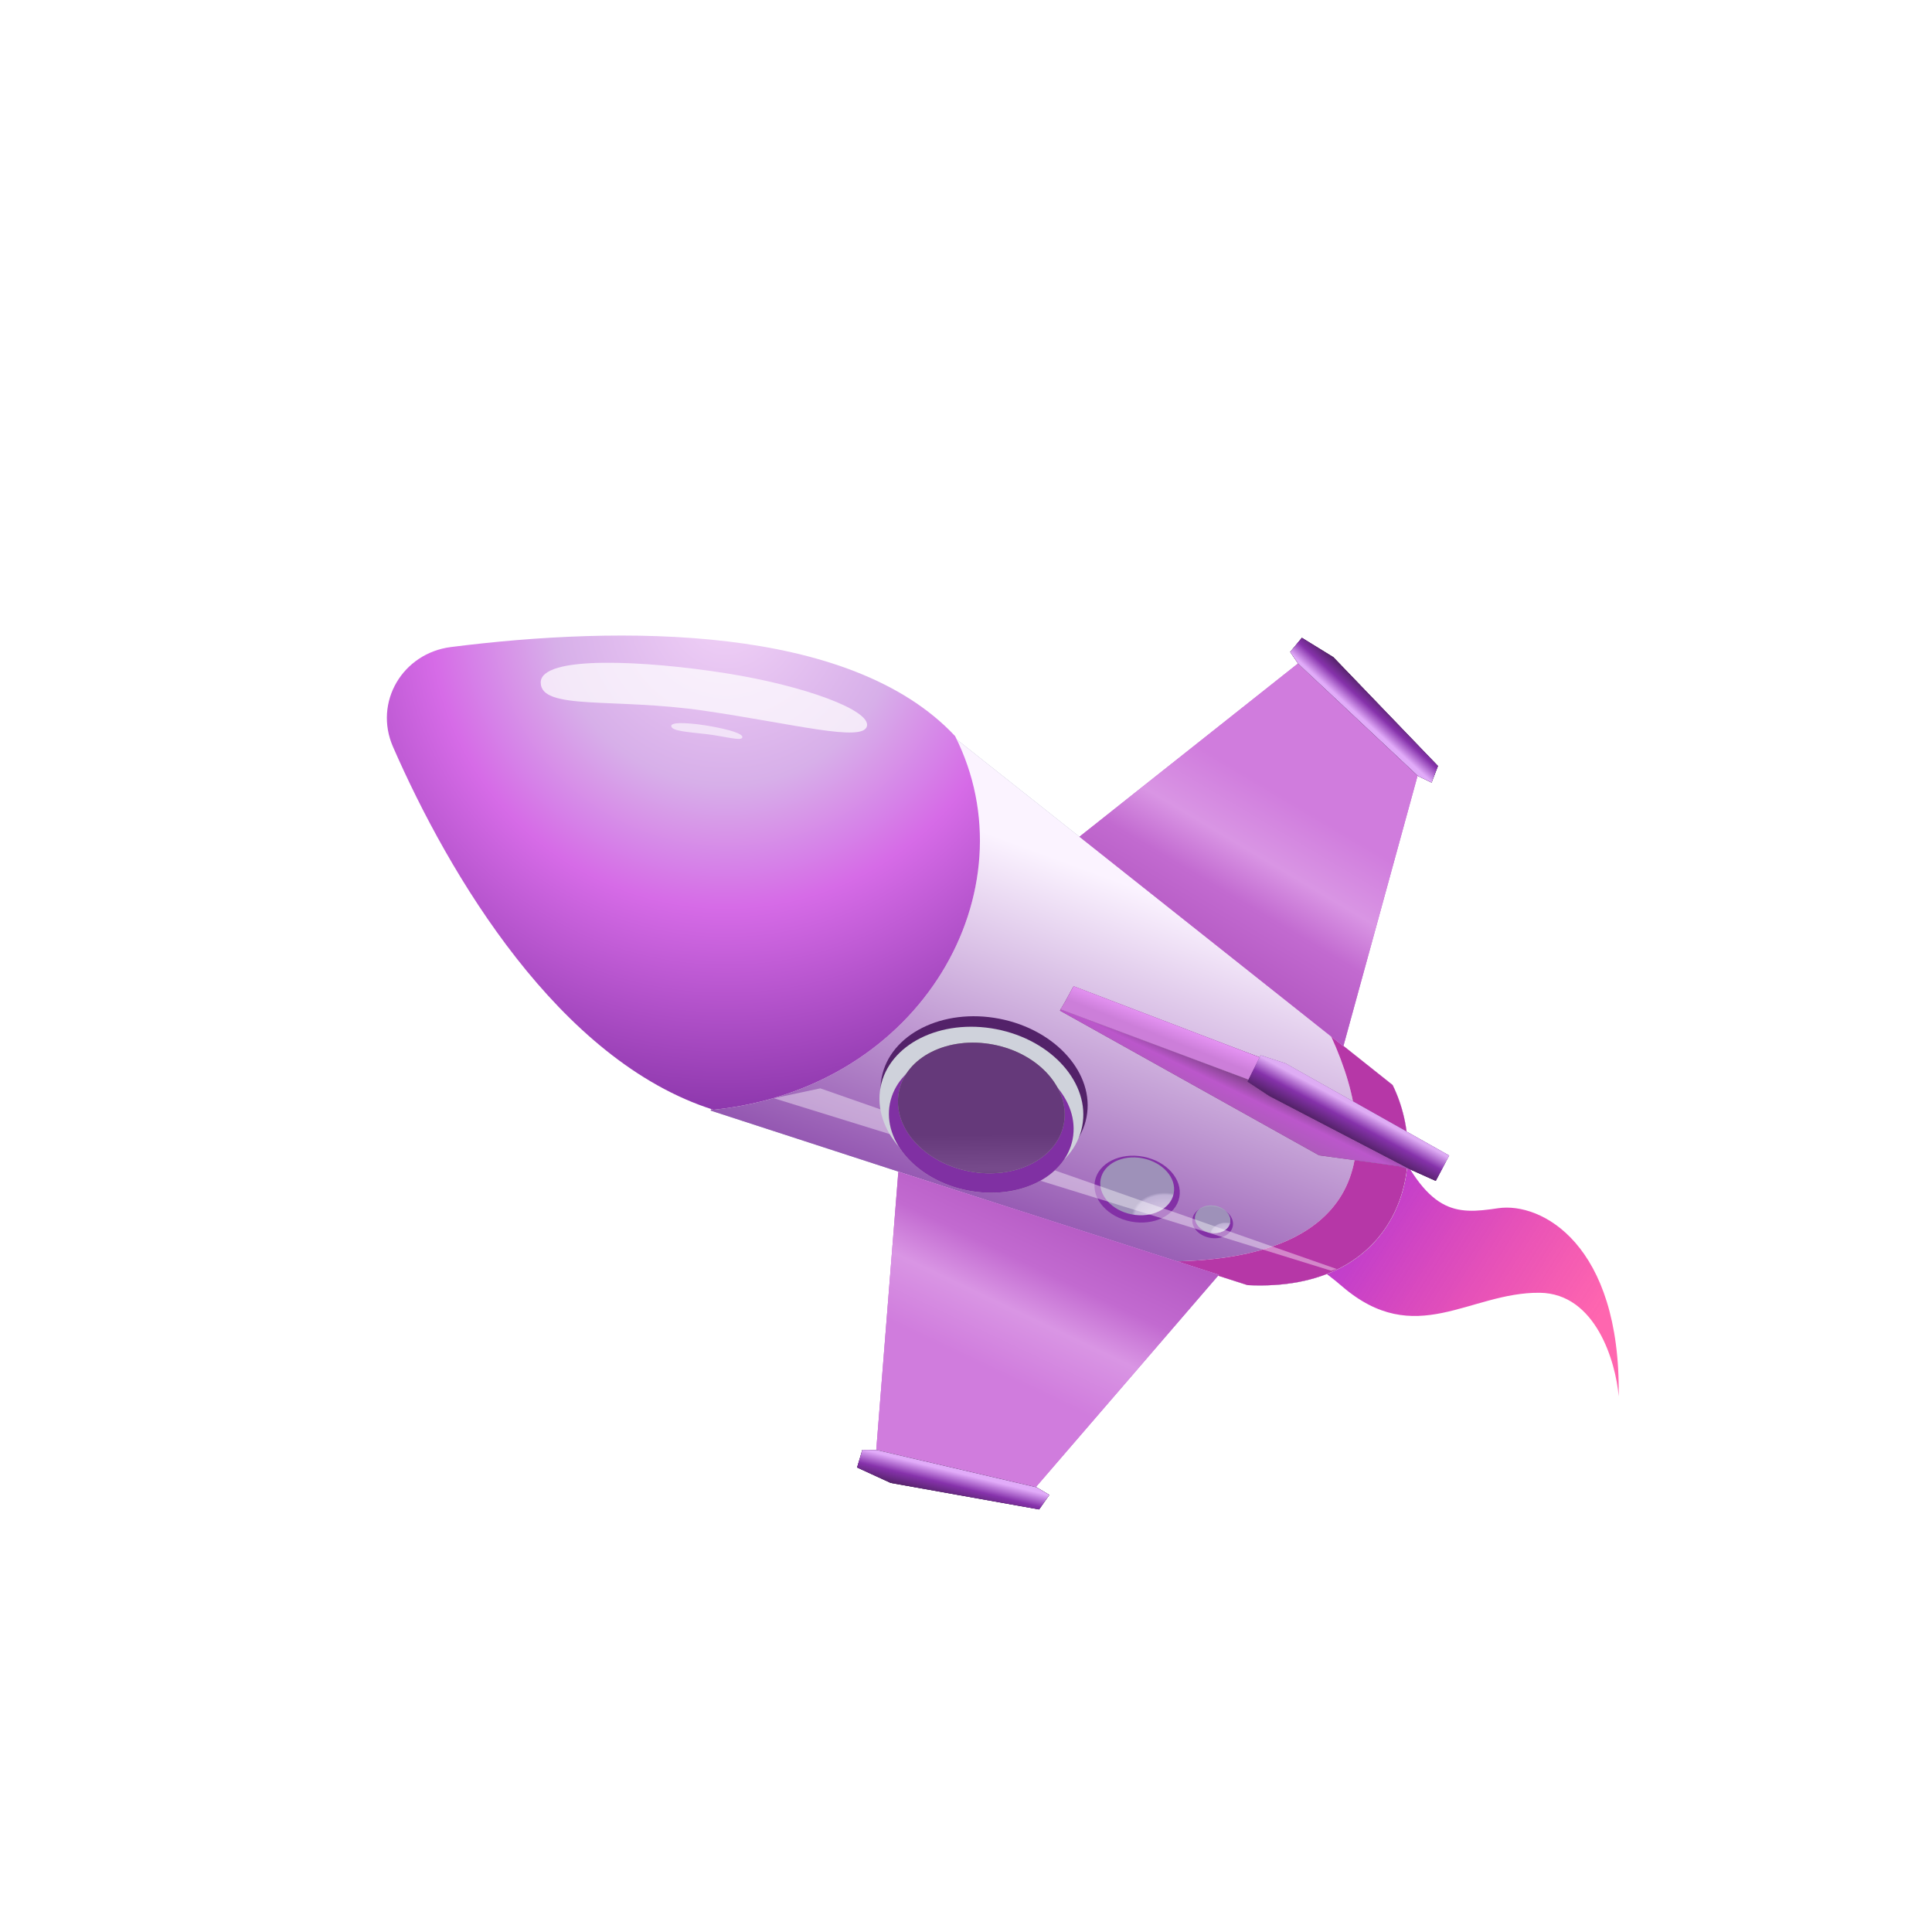 <svg width="597" height="597" viewBox="0 0 597 597" fill="none" xmlns="http://www.w3.org/2000/svg">
<path d="M429.377 349.01C417.639 322.588 396.524 328.049 370.527 328.571L338.783 346.357L371.508 386.736C379.694 386.212 391.949 377.893 414.665 397.447C437.38 417.001 454.056 399.265 475.762 399.475C493.127 399.643 499.281 420.881 500.187 431.479C500.829 384.399 476.247 371.358 462.902 373.353C449.558 375.349 441.114 375.432 429.377 349.01Z" fill="url(#paint0_linear)"/>
<path d="M429.377 349.01C417.639 322.588 396.524 328.049 370.527 328.571L338.783 346.357L371.508 386.736C379.694 386.212 391.949 377.893 414.665 397.447C437.38 417.001 454.056 399.265 475.762 399.475C493.127 399.643 499.281 420.881 500.187 431.479C500.829 384.399 476.247 371.358 462.902 373.353C449.558 375.349 441.114 375.432 429.377 349.01Z" fill="url(#paint1_radial)"/>
<g filter="url(#filter0_d)">
<path d="M422.33 327.267L287.136 220.101L211.561 335.159L377.497 389.113C424.117 391.426 434.6 352.169 422.33 327.267Z" fill="white"/>
<path d="M422.33 327.267L287.136 220.101L211.561 335.159L377.497 389.113C424.117 391.426 434.6 352.169 422.33 327.267Z" fill="#A8ACC2"/>
<path d="M422.33 327.267L287.136 220.101L211.561 335.159L377.497 389.113C424.117 391.426 434.6 352.169 422.33 327.267Z" fill="url(#paint2_linear)"/>
<path d="M422.328 327.266L403.265 312.099C420.923 350.625 411.002 380.823 354.566 381.8L377.495 389.112C424.115 391.425 434.598 352.167 422.328 327.266Z" fill="white"/>
<path d="M422.328 327.266L403.265 312.099C420.923 350.625 411.002 380.823 354.566 381.8L377.495 389.112C424.115 391.425 434.598 352.167 422.328 327.266Z" fill="#B637A7"/>
<path d="M319.508 304.275C319.749 304.211 322.305 299.478 323.553 297.119L392.705 323.017L435.542 347.62L431.461 354.398L424.13 352.333L399.602 349.01L319.508 304.275Z" fill="#C4C4C4"/>
<path d="M319.508 304.275C319.749 304.211 322.305 299.478 323.553 297.119L392.705 323.017L435.542 347.62L431.461 354.398L424.13 352.333L399.602 349.01L319.508 304.275Z" fill="#81368D"/>
<path d="M319.508 304.275C319.749 304.211 322.305 299.478 323.553 297.119L392.705 323.017L435.542 347.62L431.461 354.398L424.13 352.333L399.602 349.01L319.508 304.275Z" fill="url(#paint3_linear)"/>
<path d="M323.749 296.752C322.485 299.103 319.897 303.818 319.656 303.881L388.884 329.732L431.266 354.765L435.393 348.015L392.724 323.121L323.749 296.752Z" fill="#C4C4C4"/>
<path d="M323.749 296.752C322.485 299.103 319.897 303.818 319.656 303.881L388.884 329.732L431.266 354.765L435.393 348.015L392.724 323.121L323.749 296.752Z" fill="#81368D"/>
<path d="M323.749 296.752C322.485 299.103 319.897 303.818 319.656 303.881L388.884 329.732L431.266 354.765L435.393 348.015L392.724 323.121L323.749 296.752Z" fill="url(#paint4_linear)"/>
<path d="M262.776 439.949L269.595 354.069L368.638 385.924L311.845 451.787L262.776 439.949Z" fill="#C4C4C4"/>
<path d="M262.776 439.949L269.595 354.069L368.638 385.924L311.845 451.787L262.776 439.949Z" fill="#DA71EB"/>
<path d="M262.776 439.949L269.595 354.069L368.638 385.924L311.845 451.787L262.776 439.949Z" fill="url(#paint5_linear)"/>
<path d="M256.851 445.461L258.46 440.024L262.863 440.062L312.292 451.588L316.252 453.934L313.095 458.422L267.22 450.225L256.851 445.461Z" fill="#474747"/>
<path d="M256.851 445.461L258.46 440.024L262.863 440.062L312.292 451.588L316.252 453.934L313.095 458.422L267.22 450.225L256.851 445.461Z" fill="#542269"/>
<path d="M256.851 445.461L258.46 440.024L262.863 440.062L312.292 451.588L316.252 453.934L313.095 458.422L267.22 450.225L256.851 445.461Z" fill="url(#paint6_linear)"/>
<path d="M393.012 197.087L325.576 250.548L407.107 315.265L430.134 231.344L393.012 197.087Z" fill="#C4C4C4"/>
<path d="M393.012 197.087L325.576 250.548L407.107 315.265L430.134 231.344L393.012 197.087Z" fill="#DA71EB"/>
<path d="M393.012 197.087L325.576 250.548L407.107 315.265L430.134 231.344L393.012 197.087Z" fill="url(#paint7_linear)"/>
<path d="M394.288 189.089L390.673 193.453L393.155 197.097L430.218 231.828L434.367 233.819L436.333 228.694L404.008 195.069L394.288 189.089Z" fill="#474747"/>
<path d="M394.288 189.089L390.673 193.453L393.155 197.097L430.218 231.828L434.367 233.819L436.333 228.694L404.008 195.069L394.288 189.089Z" fill="#542269"/>
<path d="M394.288 189.089L390.673 193.453L393.155 197.097L430.218 231.828L434.367 233.819L436.333 228.694L404.008 195.069L394.288 189.089Z" fill="url(#paint8_linear)"/>
<path d="M381.554 318.103L377.519 326.22L384.239 330.654L428.41 353.65L435.654 356.898L439.801 349.061L389.141 320.565L381.554 318.103Z" fill="#474747"/>
<path d="M381.554 318.103L377.519 326.22L384.239 330.654L428.41 353.65L435.654 356.898L439.801 349.061L389.141 320.565L381.554 318.103Z" fill="url(#paint9_linear)"/>
<path d="M381.554 318.103L377.519 326.22L384.239 330.654L428.41 353.65L435.654 356.898L439.801 349.061L389.141 320.565L381.554 318.103Z" fill="url(#paint10_linear)"/>
<path d="M287.127 219.45C254.653 184.781 183.867 185.286 131.35 191.939C116.4 193.833 107.408 208.978 113.445 222.786C130.736 262.337 164.746 319.855 212.475 334.933C277.141 328.268 311.046 266.892 287.127 219.45Z" fill="white"/>
<path d="M287.127 219.45C254.653 184.781 183.867 185.286 131.35 191.939C116.4 193.833 107.408 208.978 113.445 222.786C130.736 262.337 164.746 319.855 212.475 334.933C277.141 328.268 311.046 266.892 287.127 219.45Z" fill="url(#paint11_radial)"/>
<g filter="url(#filter1_i)">
<ellipse rx="13.279" ry="10.199" transform="matrix(0.982 0.19 -0.19 0.982 343.382 358.446)" fill="#8330A6"/>
</g>
<g opacity="0.8" filter="url(#filter2_d)">
<ellipse rx="11.495" ry="8.829" transform="matrix(0.982 0.191 -0.19 0.982 343.397 358.587)" fill="url(#paint12_radial)"/>
</g>
<g filter="url(#filter3_i)">
<ellipse rx="6.338" ry="4.868" transform="matrix(0.982 0.19 -0.19 0.982 366.722 368.7)" fill="#8330A6"/>
</g>
<g opacity="0.8" filter="url(#filter4_d)">
<ellipse rx="5.487" ry="4.214" transform="matrix(0.982 0.19 -0.19 0.982 366.728 368.765)" fill="url(#paint13_radial)"/>
<ellipse rx="5.487" ry="4.214" transform="matrix(0.982 0.19 -0.19 0.982 366.728 368.765)" fill="url(#paint14_radial)"/>
</g>
<g filter="url(#filter5_f)">
<path fill-rule="evenodd" clip-rule="evenodd" d="M245.477 328.307L405.095 384.144L403.344 384.664L231.113 331.358L245.477 328.307Z" fill="white" fill-opacity="0.4"/>
</g>
<ellipse rx="32.235" ry="24.759" transform="matrix(0.982 0.19 -0.19 0.982 296.088 331.104)" fill="#532269"/>
<ellipse rx="31.722" ry="24.364" transform="matrix(0.982 0.191 -0.19 0.982 295.257 333.953)" fill="#CFD2DB"/>
<g filter="url(#filter6_i)">
<ellipse rx="28.751" ry="21.746" transform="matrix(0.982 0.191 -0.19 0.982 295.218 334.516)" fill="#C4C4C4"/>
<ellipse rx="28.751" ry="21.746" transform="matrix(0.982 0.191 -0.19 0.982 295.218 334.516)" fill="#8030A3"/>
</g>
<ellipse rx="25.942" ry="19.925" transform="matrix(0.982 0.191 -0.19 0.982 295.231 334.368)" fill="#C4C4C4"/>
<ellipse rx="25.942" ry="19.925" transform="matrix(0.982 0.191 -0.19 0.982 295.231 334.368)" fill="url(#paint15_linear)"/>
<ellipse rx="25.942" ry="19.925" transform="matrix(0.982 0.191 -0.19 0.982 295.231 334.368)" fill="#C650FE" fill-opacity="0.37"/>
<path d="M216.231 200.023C240.696 203.883 261.233 211.528 259.875 216.448C258.517 221.369 237.221 215.651 209.477 211.602C181.733 207.552 159.188 211.572 159.081 202.949C158.974 194.327 191.766 196.163 216.231 200.023Z" fill="white" fill-opacity="0.72"/>
<path d="M211.759 216.448C217.097 217.407 221.715 218.681 221.382 219.888C221.049 221.095 215.92 219.509 210.367 218.858C204.814 218.207 199.53 217.939 199.416 216.375C199.302 214.81 206.421 215.49 211.759 216.448Z" fill="white" fill-opacity="0.6"/>
</g>
<defs>
<filter id="filter0_d" x="99.545" y="176.389" width="368.256" height="310.033" filterUnits="userSpaceOnUse" color-interpolation-filters="sRGB">
<feFlood flood-opacity="0" result="BackgroundImageFix"/>
<feColorMatrix in="SourceAlpha" type="matrix" values="0 0 0 0 0 0 0 0 0 0 0 0 0 0 0 0 0 0 127 0"/>
<feOffset dx="8" dy="8"/>
<feGaussianBlur stdDeviation="10"/>
<feColorMatrix type="matrix" values="0 0 0 0 0 0 0 0 0 0 0 0 0 0 0 0 0 0 0.04 0"/>
<feBlend mode="normal" in2="BackgroundImageFix" result="effect1_dropShadow"/>
<feBlend mode="normal" in="SourceGraphic" in2="effect1_dropShadow" result="shape"/>
</filter>
<filter id="filter1_i" x="330.203" y="348.115" width="26.358" height="21.663" filterUnits="userSpaceOnUse" color-interpolation-filters="sRGB">
<feFlood flood-opacity="0" result="BackgroundImageFix"/>
<feBlend mode="normal" in="SourceGraphic" in2="BackgroundImageFix" result="shape"/>
<feColorMatrix in="SourceAlpha" type="matrix" values="0 0 0 0 0 0 0 0 0 0 0 0 0 0 0 0 0 0 127 0" result="hardAlpha"/>
<feOffset dy="1"/>
<feGaussianBlur stdDeviation="2"/>
<feComposite in2="hardAlpha" operator="arithmetic" k2="-1" k3="1"/>
<feColorMatrix type="matrix" values="0 0 0 0 0 0 0 0 0 0 0 0 0 0 0 0 0 0 0.25 0"/>
<feBlend mode="normal" in2="shape" result="effect1_innerShadow"/>
</filter>
<filter id="filter2_d" x="327.989" y="345.643" width="30.815" height="25.889" filterUnits="userSpaceOnUse" color-interpolation-filters="sRGB">
<feFlood flood-opacity="0" result="BackgroundImageFix"/>
<feColorMatrix in="SourceAlpha" type="matrix" values="0 0 0 0 0 0 0 0 0 0 0 0 0 0 0 0 0 0 127 0"/>
<feOffset/>
<feGaussianBlur stdDeviation="2"/>
<feColorMatrix type="matrix" values="0 0 0 0 0 0 0 0 0 0 0 0 0 0 0 0 0 0 0.25 0"/>
<feBlend mode="normal" in2="BackgroundImageFix" result="effect1_dropShadow"/>
<feBlend mode="normal" in="SourceGraphic" in2="effect1_dropShadow" result="shape"/>
</filter>
<filter id="filter3_i" x="360.432" y="363.768" width="12.581" height="10.863" filterUnits="userSpaceOnUse" color-interpolation-filters="sRGB">
<feFlood flood-opacity="0" result="BackgroundImageFix"/>
<feBlend mode="normal" in="SourceGraphic" in2="BackgroundImageFix" result="shape"/>
<feColorMatrix in="SourceAlpha" type="matrix" values="0 0 0 0 0 0 0 0 0 0 0 0 0 0 0 0 0 0 127 0" result="hardAlpha"/>
<feOffset dy="1"/>
<feGaussianBlur stdDeviation="2"/>
<feComposite in2="hardAlpha" operator="arithmetic" k2="-1" k3="1"/>
<feColorMatrix type="matrix" values="0 0 0 0 0 0 0 0 0 0 0 0 0 0 0 0 0 0 0.25 0"/>
<feBlend mode="normal" in2="shape" result="effect1_innerShadow"/>
</filter>
<filter id="filter4_d" x="357.282" y="360.496" width="18.891" height="16.538" filterUnits="userSpaceOnUse" color-interpolation-filters="sRGB">
<feFlood flood-opacity="0" result="BackgroundImageFix"/>
<feColorMatrix in="SourceAlpha" type="matrix" values="0 0 0 0 0 0 0 0 0 0 0 0 0 0 0 0 0 0 127 0"/>
<feOffset/>
<feGaussianBlur stdDeviation="2"/>
<feColorMatrix type="matrix" values="0 0 0 0 0 0 0 0 0 0 0 0 0 0 0 0 0 0 0.25 0"/>
<feBlend mode="normal" in2="BackgroundImageFix" result="effect1_dropShadow"/>
<feBlend mode="normal" in="SourceGraphic" in2="effect1_dropShadow" result="shape"/>
</filter>
<filter id="filter5_f" x="216.113" y="313.307" width="203.982" height="86.357" filterUnits="userSpaceOnUse" color-interpolation-filters="sRGB">
<feFlood flood-opacity="0" result="BackgroundImageFix"/>
<feBlend mode="normal" in="SourceGraphic" in2="BackgroundImageFix" result="shape"/>
<feGaussianBlur stdDeviation="7.5" result="effect1_foregroundBlur"/>
</filter>
<filter id="filter6_i" x="266.695" y="312.465" width="57.046" height="48.103" filterUnits="userSpaceOnUse" color-interpolation-filters="sRGB">
<feFlood flood-opacity="0" result="BackgroundImageFix"/>
<feBlend mode="normal" in="SourceGraphic" in2="BackgroundImageFix" result="shape"/>
<feColorMatrix in="SourceAlpha" type="matrix" values="0 0 0 0 0 0 0 0 0 0 0 0 0 0 0 0 0 0 127 0" result="hardAlpha"/>
<feOffset dy="4"/>
<feGaussianBlur stdDeviation="2"/>
<feComposite in2="hardAlpha" operator="arithmetic" k2="-1" k3="1"/>
<feColorMatrix type="matrix" values="0 0 0 0 0 0 0 0 0 0 0 0 0 0 0 0 0 0 0.25 0"/>
<feBlend mode="normal" in2="shape" result="effect1_innerShadow"/>
</filter>
<linearGradient id="paint0_linear" x1="376.874" y1="351.529" x2="485.603" y2="420.422" gradientUnits="userSpaceOnUse">
<stop stop-color="#8229F3"/>
<stop offset="1" stop-color="#FF007A" stop-opacity="0.6"/>
</linearGradient>
<radialGradient id="paint1_radial" cx="0" cy="0" r="1" gradientUnits="userSpaceOnUse" gradientTransform="translate(338.106 335.558) rotate(32.387) scale(76.379 55.899)">
<stop stop-color="white"/>
<stop offset="1" stop-color="white" stop-opacity="0"/>
</radialGradient>
<linearGradient id="paint2_linear" x1="349.262" y1="268.583" x2="307.591" y2="381.423" gradientUnits="userSpaceOnUse">
<stop stop-color="#FBF3FF"/>
<stop offset="1" stop-color="#8A48AA"/>
</linearGradient>
<linearGradient id="paint3_linear" x1="356.151" y1="370.892" x2="394.463" y2="291.123" gradientUnits="userSpaceOnUse">
<stop offset="0.358" stop-color="#9E5EA8"/>
<stop offset="0.51" stop-color="#BB57CB"/>
<stop offset="0.585" stop-color="#713D79"/>
<stop offset="1" stop-color="#AB4EBA"/>
</linearGradient>
<linearGradient id="paint4_linear" x1="378.621" y1="329.007" x2="384.038" y2="315.309" gradientUnits="userSpaceOnUse">
<stop offset="0.358" stop-color="#CC7ED9"/>
<stop offset="0.771" stop-color="#EA97F8"/>
</linearGradient>
<linearGradient id="paint5_linear" x1="289.698" y1="454.328" x2="336.306" y2="356.634" gradientUnits="userSpaceOnUse">
<stop offset="0.358" stop-color="#D07CDD"/>
<stop offset="0.542" stop-color="#D995E4"/>
<stop offset="0.679" stop-color="#C26AD0"/>
<stop offset="1" stop-color="#AB4EBA"/>
</linearGradient>
<linearGradient id="paint6_linear" x1="278.173" y1="452.997" x2="280.098" y2="445.182" gradientUnits="userSpaceOnUse">
<stop stop-color="#542269"/>
<stop offset="0.484" stop-color="#8632AB"/>
<stop offset="1" stop-color="#E1ABF9"/>
</linearGradient>
<linearGradient id="paint7_linear" x1="419.918" y1="211.496" x2="364.548" y2="304.486" gradientUnits="userSpaceOnUse">
<stop offset="0.358" stop-color="#D07CDD"/>
<stop offset="0.542" stop-color="#D995E4"/>
<stop offset="0.679" stop-color="#C26AD0"/>
<stop offset="1" stop-color="#AB4EBA"/>
</linearGradient>
<linearGradient id="paint8_linear" x1="412.402" y1="202.644" x2="406.976" y2="208.58" gradientUnits="userSpaceOnUse">
<stop stop-color="#542269"/>
<stop offset="0.484" stop-color="#8632AB"/>
<stop offset="1" stop-color="#E1ABF9"/>
</linearGradient>
<linearGradient id="paint9_linear" x1="401.64" y1="342.454" x2="407.637" y2="330.395" gradientUnits="userSpaceOnUse">
<stop stop-color="#542269"/>
<stop offset="0.484" stop-color="#8632AB"/>
<stop offset="1" stop-color="#CB88E8"/>
</linearGradient>
<linearGradient id="paint10_linear" x1="401.64" y1="342.454" x2="407.115" y2="332.245" gradientUnits="userSpaceOnUse">
<stop offset="0.214" stop-color="#542269"/>
<stop offset="0.615" stop-color="#8632AB"/>
<stop offset="1" stop-color="#DEACF4"/>
</linearGradient>
<radialGradient id="paint11_radial" cx="0" cy="0" r="1" gradientUnits="userSpaceOnUse" gradientTransform="translate(216.173 181.737) rotate(94.406) scale(242.002 244.19)">
<stop stop-color="#F1D2F7"/>
<stop offset="0.219" stop-color="#D7AFE9"/>
<stop offset="0.374" stop-color="#D66BE7"/>
<stop offset="0.701" stop-color="#7A2A9D"/>
</radialGradient>
<radialGradient id="paint12_radial" cx="0" cy="0" r="1" gradientUnits="userSpaceOnUse" gradientTransform="translate(11.495 8.829) rotate(90) scale(8.829 11.495)">
<stop stop-color="#FAFAFE"/>
<stop offset="0.917" stop-color="#CED1E1"/>
<stop offset="1" stop-color="#A5A9BE"/>
</radialGradient>
<radialGradient id="paint13_radial" cx="0" cy="0" r="1" gradientUnits="userSpaceOnUse" gradientTransform="translate(5.487 4.214) rotate(90) scale(4.214 5.487)">
<stop stop-color="#BFC4E1"/>
<stop offset="1" stop-color="#A5A9BE"/>
</radialGradient>
<radialGradient id="paint14_radial" cx="0" cy="0" r="1" gradientUnits="userSpaceOnUse" gradientTransform="translate(5.487 4.214) rotate(90) scale(4.214 5.487)">
<stop stop-color="#FAFAFE"/>
<stop offset="0.917" stop-color="#CED1E1"/>
<stop offset="1" stop-color="#A5A9BE"/>
</radialGradient>
<linearGradient id="paint15_linear" x1="18.186" y1="1.602" x2="26.613" y2="43.453" gradientUnits="userSpaceOnUse">
<stop offset="0.066" stop-color="#2C2C2C"/>
<stop offset="0.322" stop-color="#484848"/>
<stop offset="0.445" stop-color="#2C2C2C"/>
<stop offset="0.591" stop-color="#596469"/>
<stop offset="0.787" stop-color="#4B4B4B"/>
</linearGradient>
</defs>
</svg>
